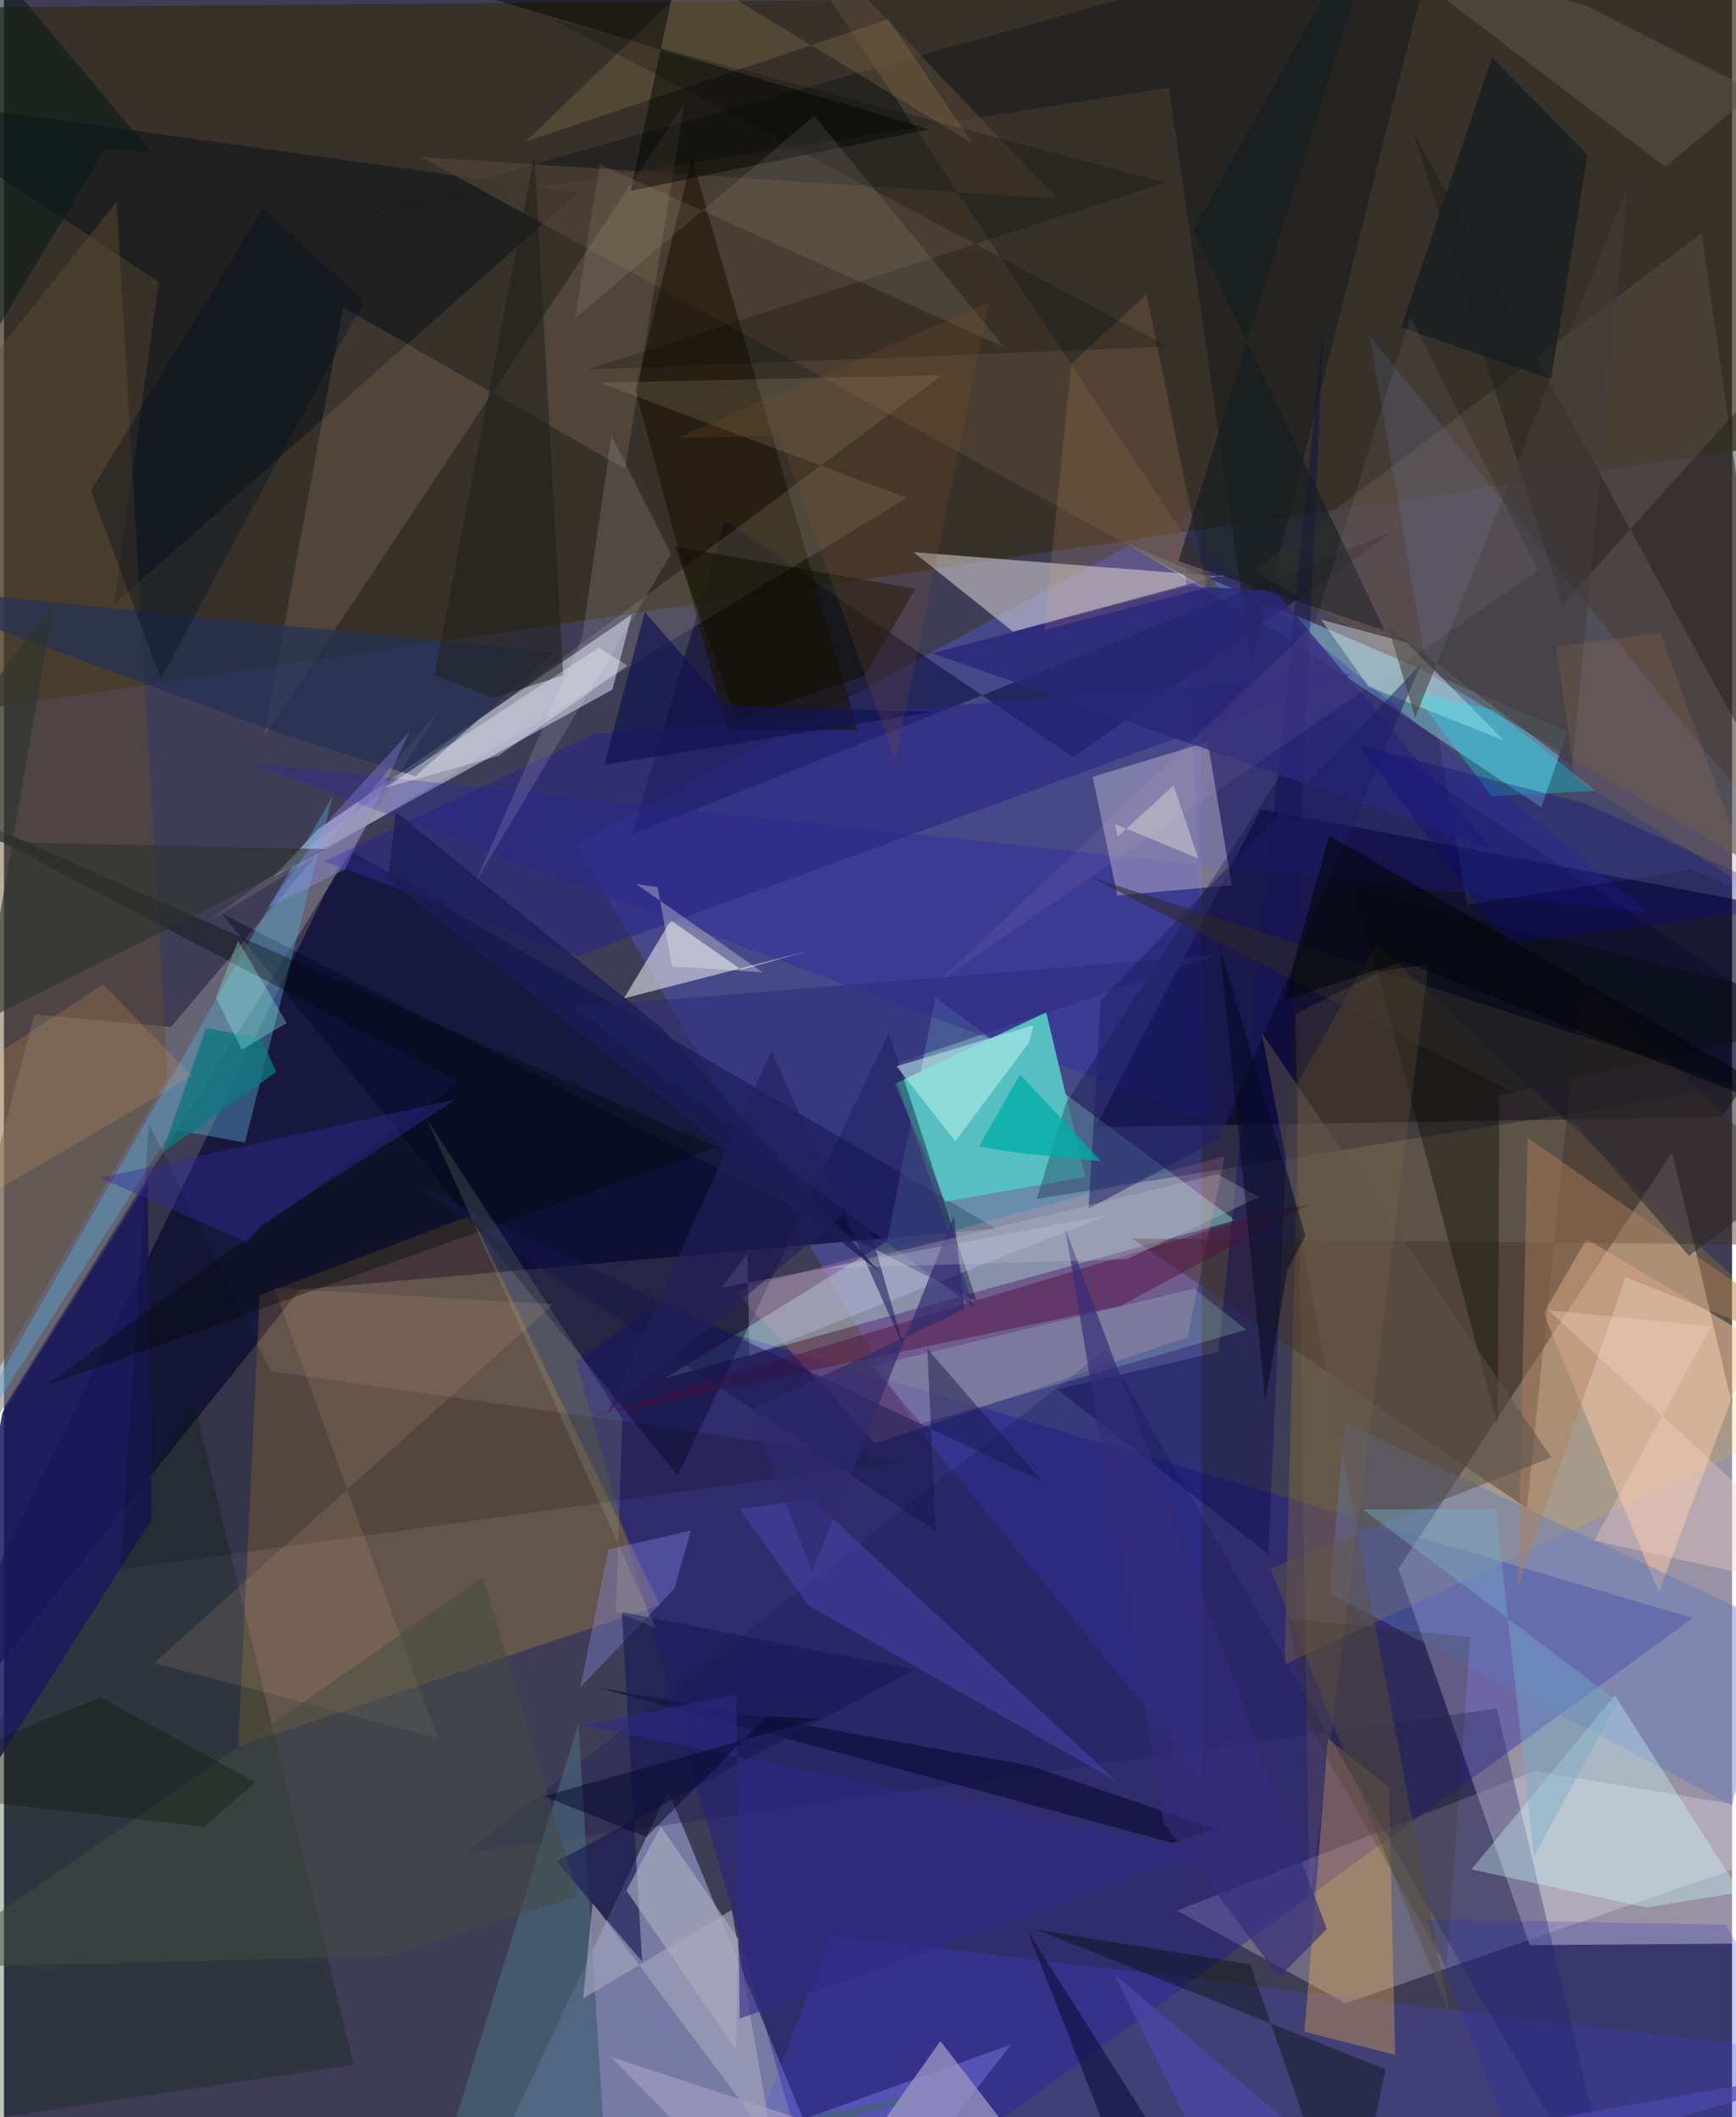 <svg xmlns="http://www.w3.org/2000/svg" width="228" height="278" viewBox="0 0 836 1024"><path fill="#3f3d55" d="M0 0h836v1024H0z"/><path fill="#fdf3fd" fill-opacity=".471" d="M738.127 940.81l-63.546-182 132.443-201.504L898 939.586z"/><path fill="#525bdf" fill-opacity=".369" d="M276.913 408.401l162.544 279.217 140.19 171.845-.51-614.539z"/><path fill="#7b80a8" fill-opacity=".933" d="M487.29 988.836L216.86 1086l104.504-219.7 90.349 219.437z"/><path fill="#342b17" fill-opacity=".678" d="M-62 3.965l917.817-7.69L898 209.184-6.967 342.453z"/><path fill="#000331" fill-opacity=".624" d="M143.298 623.658L-62 879.707l227.868-469.35L479.975 594.2z"/><path fill="#00011b" fill-opacity=".608" d="M830.824 540.218L898 446.528 608.102 391.38l-80.141 153.798z"/><path fill="#9bf4e4" fill-opacity=".404" d="M595.62 590.234l-275.78 76.4 107.433-66.28 23.295-117.914z"/><path fill="#cbceee" fill-opacity=".584" d="M294.352 333.54l9.35-36.313-151.508 103.658-21.545 22.989z"/><path fill="#fff9ff" fill-opacity=".239" d="M740.643 856.589L898 882.91l-249.002 86.01-81.552-44.828z"/><path fill="#79bdd6" fill-opacity=".565" d="M756.362 353.835l-214.887-91.808 86.954 51.227 115.268 77.223z"/><path fill="#130b9f" fill-opacity=".322" d="M312.33 633.26l504.816 149.365-418.798 303.363L276.66 658.282z"/><path fill="#ffb928" fill-opacity=".188" d="M317.303 776.352l-91.216-188.554-102.364 38.641-10.424 218.272z"/><path fill="#ffc403" fill-opacity=".153" d="M619.542 805.118l6.986-282.537 37.508-66.334L898 675.15z"/><path fill="#858087" fill-opacity=".569" d="M80.795 496.717l129.52-152.943L-62 779.737l76.742-289.07z"/><path fill="#00002c" fill-opacity=".478" d="M303.75 403.793l45.014-151.946L517.35 366.271l154.786-109.264z"/><path fill="#eae7e6" fill-opacity=".494" d="M590.905 278.992l-.477-1.115-102.284 27.615-48.163-38.438z"/><path fill="#2820ac" fill-opacity=".318" d="M583.204 541.966l-464.35-173.04 676.97 72.62L570.82 257.974z"/><path fill="#fca" fill-opacity=".498" d="M765.68 599.345l-20.88 35.771 55.771 134.86 46.137-122.48z"/><path fill="#58bfc1" fill-opacity=".996" d="M430.806 524.234l24.663 56.939 67.678-11.937-18.95-79.631z"/><path fill="#002000" fill-opacity=".263" d="M-62 1033.137V929.834L92.226 679.35l76.996 319.356z"/><path fill="#fa9ca3" fill-opacity=".231" d="M572.6 646.72l18-87.595-237.067 65.181 67.966 73.848z"/><path fill="#b0a9c3" fill-opacity=".537" d="M594.038 428.143l-55.422 4.953-11.927-57.36 55.652-16.927z"/><path fill="#4c48fa" fill-opacity=".2" d="M898 995.828l-497.498-59.81L341.668 1086l397.716-5.756z"/><path fill="#dfe1e8" fill-opacity=".6" d="M356.79 469.035l32.314-9.12-89.171 22.975 22.682-37.705z"/><path fill="#443124" fill-opacity=".443" d="M736.748 729.54l26.326-257L898 602.515 545.731 599z"/><path fill="#f8b74e" fill-opacity=".337" d="M629.154 982.737l11.375-141.87 29.51 23.438 2.98 129.52z"/><path fill="#010229" fill-opacity=".392" d="M325.906 713.551l102.083-214.055 42.561 129.95-365.234-187.693z"/><path fill="#0f1419" fill-opacity=".565" d="M53.283 292.186L277.689 93.2-62 45.652 74.853 136.4z"/><path fill="#58a5d2" fill-opacity=".424" d="M116.58 552.597l-34.964-6.325L-62 770.06l221.008-385.014z"/><path fill="#1e1f1d" fill-opacity=".686" d="M563.553 42.384L163.265 105.57l532.67-149.745-92.333 364.927z"/><path fill="#544636" fill-opacity=".631" d="M358.983-62l232.073 351.583-389.268-213.68 307.683 20.132z"/><path fill="#53473b" fill-opacity=".635" d="M855.999 424.25l10.827 8.071-45.578-319.5-216.616 163.176z"/><path fill="#000328" fill-opacity=".278" d="M499.65 579.874L898 516.077 638.915 342.265 513.771 533.53z"/><path fill="#efba93" fill-opacity=".145" d="M329.168 50.149L125.825 356.074l38.265-207.452 136.43 78.14z"/><path fill="#2a2585" fill-opacity=".596" d="M277.664 462.457l-122.593-45.892 130.718-61.763 366.899-28.916z"/><path fill="#201c60" fill-opacity=".337" d="M722.193 826.4l61.364 259.6-250.395-433.428-310.067 243.82z"/><path fill="#5c79be" fill-opacity=".408" d="M648.475 687.965l-6.974 82.712 194.425 102.568 22.403-86.416z"/><path fill="#1a1200" fill-opacity=".541" d="M332.733 76.41l80.206 276.633-63.073.065-44.31-164.2z"/><path fill="#cfffff" fill-opacity=".345" d="M794.452 922.571l-84.532-18.425 69.408-84.058 60.533 95.15z"/><path fill="#624c32" fill-opacity=".447" d="M-45.412 735.754L-62 243.798 54.504 97.558 79.299 520.86z"/><path fill="#f1fff1" fill-opacity=".376" d="M725.591 358.076l-65.45-25.996-22.98-32.37 41.585 11.11z"/><path fill="#1c185e" fill-opacity=".851" d="M71.371 734.827l-1.89-163.339L-.793 683.264l-40.155 228.28z"/><path fill="#456177" fill-opacity=".753" d="M460.413 1009.262l-169.427 35.325L277.91 833.65 199.63 1086z"/><path fill="#a09bc3" fill-opacity=".718" d="M514.637 1067.31l-221.06-72.463L383.136 1086l69.87-98.821z"/><path fill="#4a44a7" fill-opacity=".549" d="M538.515 861.715L390.7 725.083l-34.694 4.828 32.923 46.352z"/><path fill="#050d00" fill-opacity=".373" d="M723.384 529.903l-.699 159.537-68.814-258.732L898 490.189z"/><path fill="#ae815d" fill-opacity=".447" d="M898 662.67l-113.508-44.93-52.055 149.701 4.666-217.178z"/><path fill="#c1f4f1" fill-opacity=".529" d="M431.783 515.721l66.315-19.89-2.123 8.368-35.716 47.749z"/><path fill-opacity=".165" d="M56.28 759.12l377.982-52.281-305.152-43.577-59.06-119.635z"/><path fill="#ecbc90" fill-opacity=".129" d="M72.607 804.309l193.306-173.556-135.118-7.795 78.87 217.756z"/><path fill="#0f0e39" fill-opacity=".702" d="M495.968 853.92l89.805 30.576-20.344 6.886L287.22 816.14z"/><path fill="#243154" fill-opacity=".714" d="M199.006 375.51l66.802-59.998L-62 282.672l193.354 71.286z"/><path fill="#a3a2bb" fill-opacity=".659" d="M371.872 1036.96l-87.108-116.726-4.538 46.275 71.866-42.703z"/><path fill="#0c0854" fill-opacity=".4" d="M587.531 653.873l50.884-497.31-26.75 595.039-102.12-79.626z"/><path fill="#020600" fill-opacity=".345" d="M20.59 669.94l199.832-146.49L-62 375.148l406.533 179.737z"/><path fill="#fffec9" fill-opacity=".11" d="M288.073 185.107l148.819 55.676L99.28 445.503l354.658-264.069z"/><path fill="#8e94f3" fill-opacity=".333" d="M292.394 749.487l-13.597 66.635 45.439-47.62 8.076-28.249z"/><path fill="#2d2b7b" fill-opacity=".537" d="M469.426 632.653l-40.27-117.412 157.768-53.34-311.363 25.203z"/><path fill="#1c1c16" fill-opacity=".42" d="M898 132.738v327.278L681.557 63.264 754 292.278z"/><path fill="#cec8f2" fill-opacity=".302" d="M534.708 587.51L347.05 622.777l12.642-16.555.942 49.793z"/><path fill="#191853" fill-opacity=".627" d="M267.352 900.414l41.384 48.296-9.854-169.061 141.8 27.837z"/><path fill="#b4f3d9" fill-opacity=".208" d="M575.719 623.263l-155.516 37.46 23.471 27.893 157.301-45.472z"/><path fill="#77a7ff" fill-opacity=".11" d="M660.61 162.362L898 455.493l-81.72-35.002-108.46 17.167z"/><path fill="#000d03" fill-opacity=".38" d="M650.339 1086l-47.417-135.847-103.498-16.903 168.925 67.631z"/><path fill="#a88855" fill-opacity=".247" d="M252.463 68.464l175.35-59.182 41.025 60.344L335.54-11.627z"/><path fill="#2b2779" fill-opacity=".827" d="M720.086 410.705l-270.967-94.7 123.188-32.477 42.566 2.152z"/><path fill="#ffb378" fill-opacity=".137" d="M552.777 142.363l-36.33 33.34-13.21 129.07 78.544-20.545z"/><path fill="#5a5149" fill-opacity=".522" d="M608.45 499.542l140.155 205.355-135.995 53.61 86.9 216.202z"/><path fill="#141c1e" fill-opacity=".671" d="M748.456 183.364l17.595-108.342-46.186-47.358-43.98 130.707z"/><path fill="#201d66" fill-opacity=".522" d="M530.662 483.811l-5.952 100.767 63.088-33.609 97.855-230.006z"/><path fill="#000300" fill-opacity=".463" d="M330.647-36.765L303.166 92.301l144.503-29.758L61.235-52.608z"/><path fill="#4f0d38" fill-opacity=".435" d="M540.18 631.587l91.34-49.092L616.477 585 284.195 685.13z"/><path fill="#000602" fill-opacity=".224" d="M561.832 88.305l-279.446 90.449 280.762-11.107L265.295 9.309z"/><path fill="#30299b" fill-opacity=".42" d="M123.656 592.965l95.132-61.273-172.202 38.014 71.329 31.324z"/><path fill="#2229be" fill-opacity=".216" d="M688.272 928.348L747.217 1086 898 1042.164l-65.188-111.308z"/><path fill="#434d42" fill-opacity=".498" d="M231.765 762.888l46 154.35-90.448 28.83-227.942 5.654z"/><path fill="#5a534a" fill-opacity=".565" d="M652.581-34.5L765.752 2.923l81.579 41.351-43.64 36.478z"/><path fill="#141d20" fill-opacity=".612" d="M575.493 111.22L672.123-62 568.165 271.408 667.987 305z"/><path fill="#e5ead3" fill-opacity=".102" d="M276.293 153.889l115.696-97.814L483.956 167.9 288.242 79.489z"/><path fill="#2d2a27" fill-opacity=".565" d="M898 544.613l-372.682-120.52 234.863 119.52 54.99 63.782z"/><path fill="#17174c" fill-opacity=".471" d="M450.794 740.701L198.42 572.527 502.593 716.79l-55.899-64.42z"/><path fill="#00ada8" fill-opacity=".753" d="M490.296 557.57l40.404 4.041-39.132-41.96-19.905 34.907z"/><path fill="#2f2888" fill-opacity=".576" d="M280.352 834.388l299.879 61.377-224.312 80.594-1.556-156.773z"/><path fill="#2c332f" fill-opacity=".612" d="M156.032 410.69L-62 405.932 24.209 291.79l-35.25 202.717z"/><path fill="#1f201a" fill-opacity=".525" d="M256.66 75.242l-48.483 251.543 29.147 10.633 33.225-10.766z"/><path fill="#adadbc" fill-opacity=".639" d="M301.106 914.344l52.961 76.794 1.27-53.305-37.506-54.397z"/><path fill="#171449" fill-opacity=".729" d="M495.23 934.02L591.55 1086h230.5l-283.714-42.302z"/><path fill="#0d777e" fill-opacity=".753" d="M131.79 518.427l-55.42 39.374 21.369-60.488 26.26 4.656z"/><path fill="#e4fac3" fill-opacity=".122" d="M299.11 686.243l-94.606-145.068 110.893 246.2-19.325-7.998z"/><path fill="#101000" fill-opacity=".533" d="M324.577 264.405l116.328 20.411-24.506 42.005-62.12 21.155z"/><path fill="#06092a" fill-opacity=".522" d="M394.176 831.38l-24.897-1.457-58.585 58.511-49.483-19.698z"/><path fill="#f1f2ff" fill-opacity=".129" d="M322.708 268.077l-94.495 158.402 51.478-118.073 14.264-97.645z"/><path fill="#f4d6c7" fill-opacity=".349" d="M825.885 641.536l-56.464 103.576L898 773.606 747.257 633.747z"/><path fill="#79abc8" fill-opacity=".427" d="M721.747 729.617l-64.221.48 123.214 92.85-40.567 74.995z"/><path fill="#111252" fill-opacity=".678" d="M349.535 341.317l99.987 2.953-159.07 25.67 19.564-73.917z"/><path fill="#352c79" fill-opacity=".655" d="M639.977 932.963l-126.5-338.562L561.04 881.76l55.865 74.51z"/><path fill="#04ffff" fill-opacity=".263" d="M769.958 382.453l-50.257 2.653-37.85-50.154 38.578 8.303z"/><path fill="#0c0981" fill-opacity=".306" d="M764.399 388.485l-108.486-27.828 71.304 95.851 145.324-18.955z"/><path fill="#fcab5d" fill-opacity=".169" d="M90.98 520.317L-62 609.913V548.37l109.915-72.243z"/><path fill="#f6fcff" fill-opacity=".329" d="M183.34 381.397l104.448-68.15 13.8 8.708-62.46 43.66z"/><path fill="#5047ac" fill-opacity=".682" d="M641.464 1043.989L536.716 954.27 602.132 1086 898 998.26z"/><path fill="#8f704b" fill-opacity=".188" d="M624.87 490.337l40.384-20.357 23.91-3.732-57.607 455.457z"/><path fill="#fffff2" fill-opacity=".29" d="M367.148 470.34l-43.968-2.949-6.945-38.338-10.38-1.478z"/><path fill="#423c3c" fill-opacity=".573" d="M682.696 347.155l-13.065-43.992 89.058 67.354 26.728-280.052z"/><path fill="#000e21" fill-opacity=".357" d="M75.924 328.413L174.017 145.5l-48.727-44.762L42.027 237.31z"/><path fill="#22205d" fill-opacity=".588" d="M414.762 579.987l-122.71 103.26 79.298-174.934 64.086 143.665z"/><path fill="#000209" fill-opacity=".533" d="M898 551.977L641.079 404.159l-22.017 79.58 57.894-18.746z"/><path fill="#2f296f" fill-opacity=".682" d="M360.924 681.94l103.821-48.673-5.162-45.17-68.665 171.904z"/><path fill="#ffc2e5" fill-opacity=".067" d="M680.37 153.232l-46.227 148.33L452.666 474.45l289.648-198.453z"/><path fill="#91ffe4" fill-opacity=".306" d="M102.52 482.497l10.7-27.555 23.58 39.854-21.778 12.918z"/><path fill="#c2bfcc" fill-opacity=".294" d="M607.29 578.93l-64.08 30.113-144.754 4.32 188.649-45.408z"/><path fill="#2a2c02" fill-opacity=".176" d="M630.506 833.212l67.318 118.47L709.36 791.8l-87.916-8.909z"/><path fill="#03071c" fill-opacity=".475" d="M610.236 677.549l10.604-63.119 8.77-16.827-41.42-139.397z"/><path fill="#9e96ff" fill-opacity=".31" d="M158.843 394.713l-30.935 43.94 37.07-18.14 31.192-66.601z"/><path fill="#101200" fill-opacity=".31" d="M46.595 820.795l74.975 41.266-24.778 21.49L-62 865.445z"/><path fill="#d0cdd1" fill-opacity=".537" d="M538.87 404.591l26.977-24.735 11.924 35.319-40.386-16.619z"/><path fill="#1b1c58" fill-opacity=".757" d="M189.604 392.75l-3.879 32.502 237.76 189.961L318.36 497.315z"/><path fill="#835228" fill-opacity=".2" d="M476.608 146.244l-45.42 221.523-56.07-157.185-49.645 1.354z"/><path fill="#0a1919" fill-opacity=".561" d="M-62 257.263L49.003 71.833l22.19 1.766-94.237-112.474z"/><path fill="#c0834e" fill-opacity=".165" d="M847.4 431.628l-46.232-125.619-50.296 6.792 9.156 63.59z"/></svg>